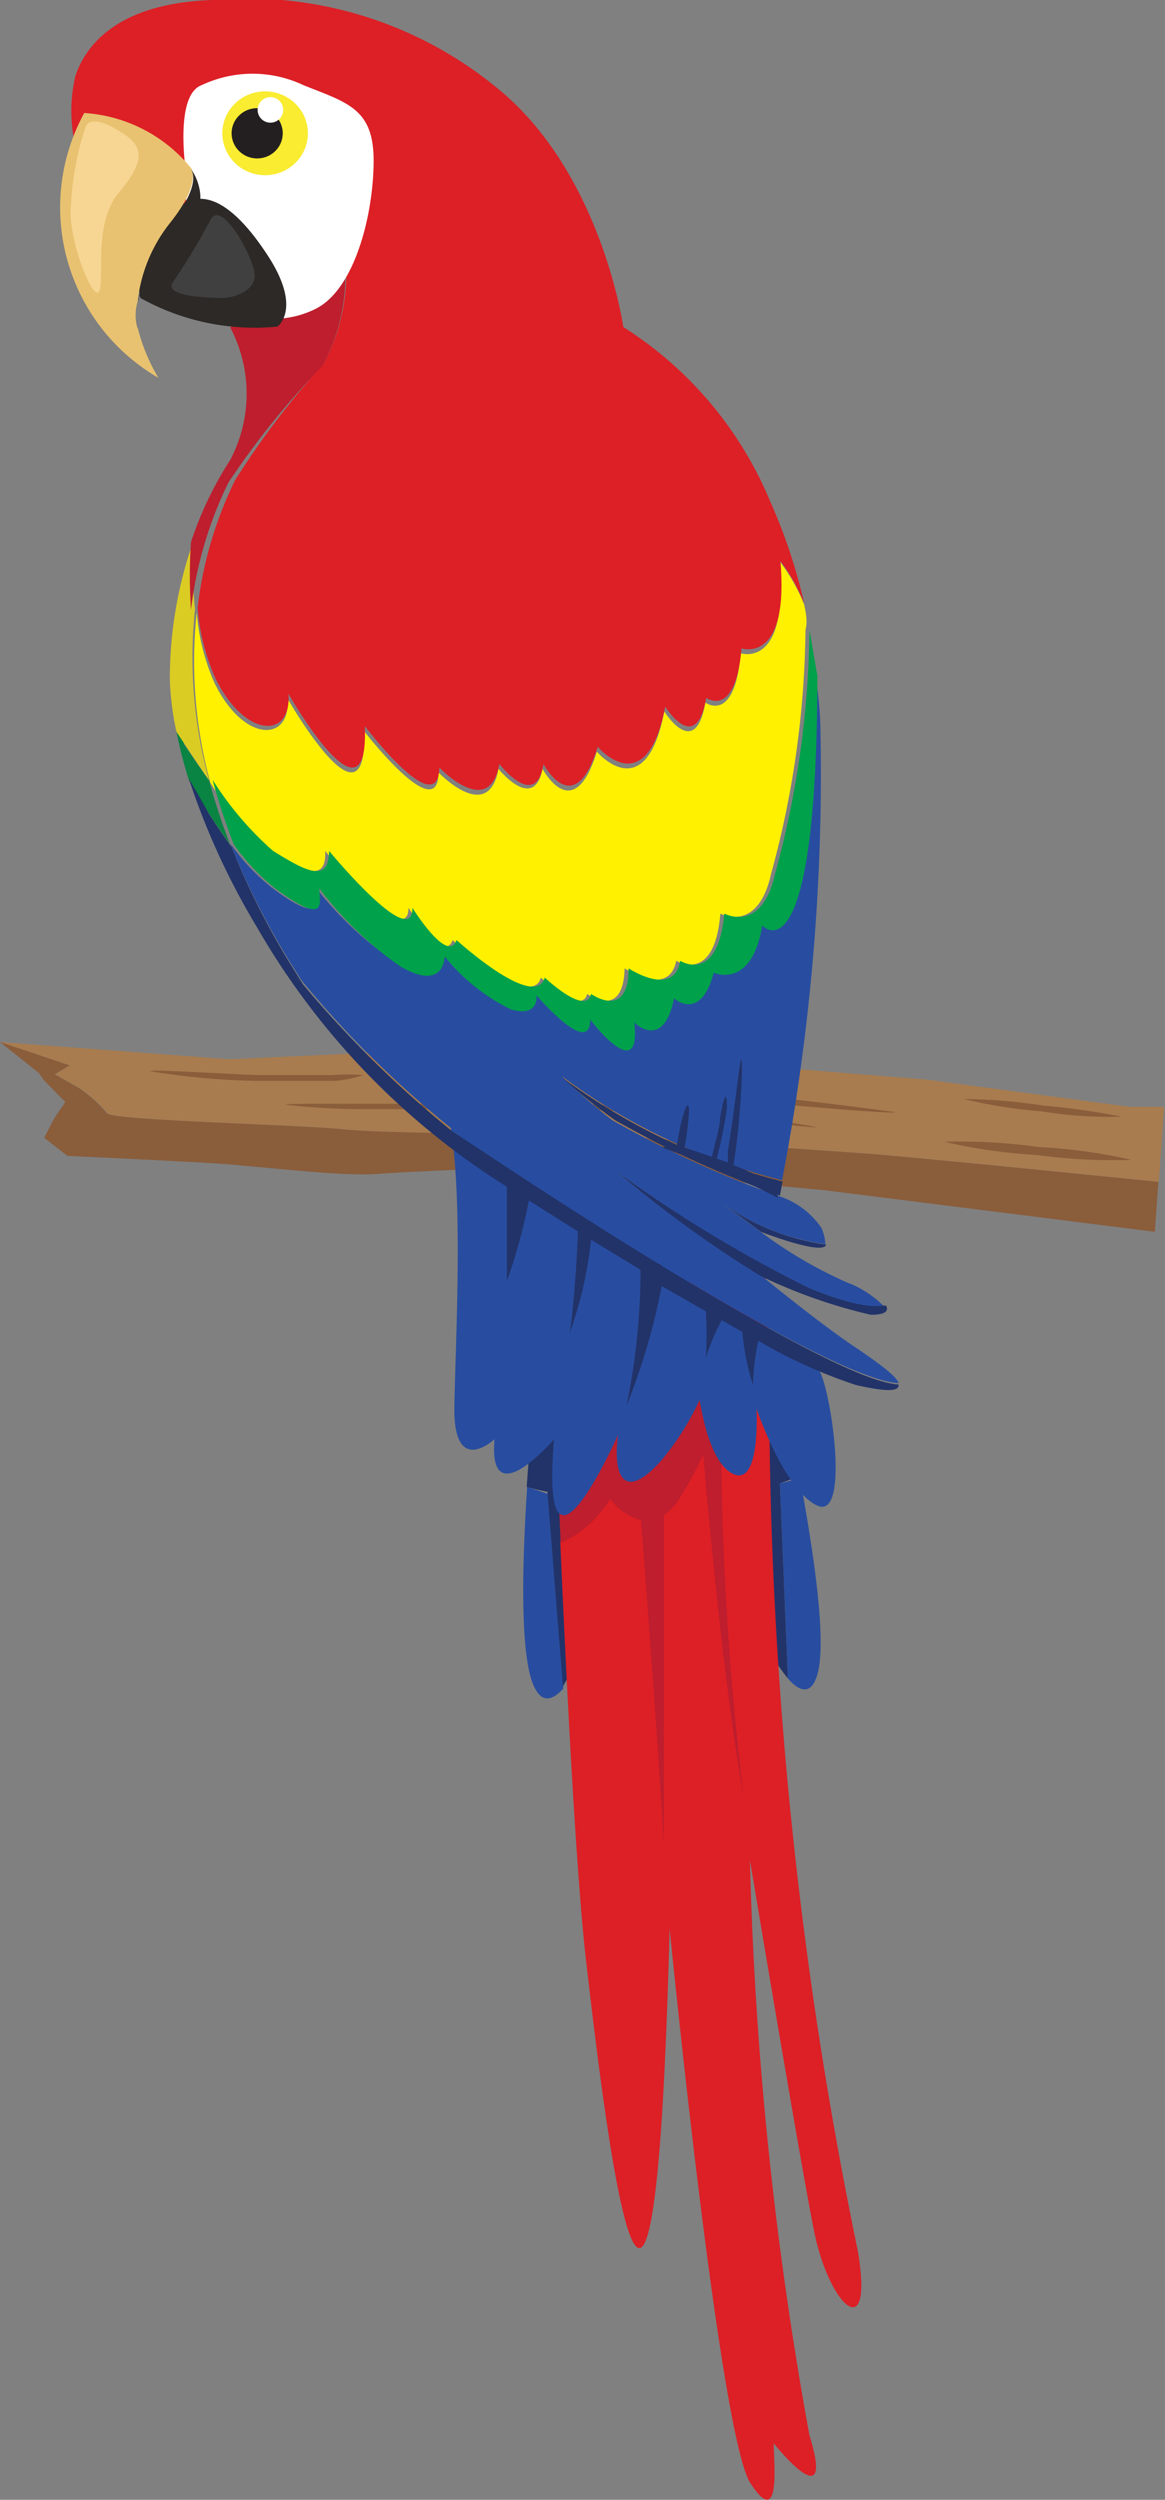 <svg id="Layer_1" data-name="Layer 1" xmlns="http://www.w3.org/2000/svg" viewBox="0 0 26.41 56.64"><rect x="0" y="0" width="26.41" height="56.64" fill="#808080" stroke="none"/><defs><style>.cls-1{fill:#a87c4f;}.cls-2{fill:#8a5d3b;}.cls-3{fill:#284da0;}.cls-4{fill:#223369;}.cls-5{fill:#dd1f26;}.cls-6{fill:#be1e2d;}.cls-7{fill:#fff100;}.cls-8{fill:#098442;}.cls-9{fill:#dbcc23;}.cls-10{fill:#fff;}.cls-11{fill:#f9ec31;}.cls-12{fill:#231f20;}.cls-13{fill:#2d2926;}.cls-14{fill:#e8c270;}.cls-15{fill:#404041;}.cls-16{fill:#f7d593;}.cls-17{fill:#00a14b;}</style></defs><title>parrot</title><path class="cls-1" d="M1.25,24.34l.56.32a3,3,0,0,1,.62.56c.07.17,4.34.26,5.39.37s5.54.11,5.54.11l6.19.43c.89.06,5.14.49,6.72.65l.12-1.7h-.77L21,24.46,15.29,24l-4-.28L5.2,24,0,23.61l1.58.53Z"/><path class="cls-2" d="M1,24.48l.48.49-.24.35L1,25.78l.53.41s2.39.11,3.35.17,2.84.3,3.65.24,3.68-.19,4.57-.13,5.61.5,5.61.5l7.47.94.08-1.13c-1.58-.16-5.83-.59-6.72-.65l-6.19-.43s-4.49,0-5.54-.11-5.32-.2-5.39-.37a3,3,0,0,0-.62-.56l-.56-.32.34-.2L0,23.61l.88.7Z"/><path class="cls-2" d="M8.24,24.36a4,4,0,0,0-.71,0l-.76,0-.94,0c-1.34-.06-2.43-.13-2.43-.09a16.38,16.38,0,0,0,2.44.22l1,0h.77A3.11,3.11,0,0,0,8.24,24.36Z"/><path class="cls-2" d="M18.51,25.54a14.92,14.92,0,0,0-1.75-.24c-1.09-.11-2.59-.27-4.29-.32-3.31.06-6,0-6,.05a16,16,0,0,0,1.77.1l1.92,0c.72,0,1.53,0,2.32,0,1.64,0,3.15.18,4.23.26S18.5,25.56,18.51,25.54Z"/><path class="cls-2" d="M20.3,25.2S18.86,25,17,24.8c-.9-.1-1.73-.15-2.32-.2a6.86,6.86,0,0,0-1,0,6.87,6.87,0,0,0,1,.13l2.31.23C18.82,25.12,20.29,25.24,20.3,25.2Z"/><path class="cls-2" d="M25.65,26.28a12.38,12.38,0,0,0-2.1-.29,12.87,12.87,0,0,0-2.14-.12,12.38,12.38,0,0,0,2.1.3A12.84,12.84,0,0,0,25.65,26.28Z"/><path class="cls-2" d="M25.42,25.3a17.08,17.08,0,0,0-1.77-.25,13,13,0,0,0-1.8-.15,10.88,10.88,0,0,0,1.76.28A9.43,9.43,0,0,0,25.42,25.3Z"/><path class="cls-3" d="M11.95,33.69c-.11,1.69-.18,3.91.18,4.57.18.34.41.25.64,0l-.35-4.41S12.2,33.77,11.95,33.69Z"/><path class="cls-4" d="M12.12,31.63s-.1.91-.18,2.06c.25.07.47.11.47.11l.35,4.41a7.8,7.8,0,0,0,1-2.78C13.78,34.93,15,29,12.12,31.63Z"/><path class="cls-3" d="M18.13,33.47c.31,1.67.65,3.86.37,4.56-.14.36-.38.3-.64,0l-.18-4.42S17.9,33.57,18.13,33.47Z"/><path class="cls-4" d="M17.71,31.44s.21.89.42,2c-.24.1-.45.17-.45.17l.18,4.42a7.85,7.85,0,0,1-1.35-2.64C16.46,34.91,14.55,29.12,17.71,31.44Z"/><path class="cls-5" d="M17.44,31l-.59-.34a19.54,19.54,0,0,1-1.5,3.25c-.73,1.1-1.53,0-1.53,0a2.49,2.49,0,0,1-1.12,1c.14,3.23.36,7.57.59,9.55.39,3.36,1.53,13.13,1.89-.77,0,0,1.13,11.49,1.83,12.57s.53-.46.53-.9c0,0,1.41,1.77.81-.18A84,84,0,0,1,17,42.14s1.11,6.67,1.45,8.39,1.36,2.65,1,.49A96.33,96.33,0,0,1,17.44,31Z"/><path class="cls-6" d="M16.31,32.07c.32-.75.54-1.37.54-1.37l.59.34q-.05-1.11-.09-2.25s-4.14-3.9-4.8,2.23c0,0,.06,1.7.16,3.94a2.49,2.49,0,0,0,1.12-1,1.29,1.29,0,0,0,.7.48c.17,2.16.43,5.72.52,7.38,0,0,0-4.52,0-7.49a1.29,1.29,0,0,0,.35-.37,9,9,0,0,0,.54-1c.16,1.82.51,5.52.92,7.75a68.79,68.79,0,0,1-.51-8.67Z"/><path class="cls-7" d="M18.23,13.7a4.11,4.11,0,0,0-.57-1c.24,2.48-.87,2.1-.87,2.1-.13,1.61-.8,1.12-.8,1.12-.23,1.33-.93.2-.93.2-.43,2.21-1.53.91-1.53.91-.53,1.72-1.23.39-1.23.39-.2,1-1,0-1,0-.23,1.27-1.36.08-1.36.08,0,1.25-1.69-.94-1.69-.94.1,2.48-1.73-.73-1.73-.73.07,1-1,1-1.66-.36a4.91,4.91,0,0,1-.4-1.59,10.43,10.43,0,0,0,.31,3.86A7.36,7.36,0,0,0,6.1,19.28c.67.41,1.32.78,1.27,0,0,0,1.89,2.29,1.89,1.29,0,0,.82,1.29,1,.73,0,0,1.8,1.61,2,.85,0,0,.93.88,1.05.37,0,0,.82.61.85-.58,0,0,1,.68,1.17-.17,0,0,.87.54,1-1.07,0,0,.85.46,1.15-.9a21.6,21.6,0,0,0,.78-5.53C18.31,14.08,18.27,13.89,18.23,13.7Z"/><path class="cls-3" d="M19.41,30.54c-.83-.55-2.13-1.62-2.13-1.62A26.38,26.38,0,0,1,14,26.56a30.16,30.16,0,0,0,4.3,2.63c1.55.63,1.75.42,1.75.42s-.33-.36-.82-.54a10,10,0,0,1-2-1.17l-1.1-.81a5.38,5.38,0,0,0,2.58,1.1,1,1,0,0,0-.09-.37,1.85,1.85,0,0,0-1-.73,23.75,23.75,0,0,1-3.74-1.71,12.46,12.46,0,0,1-1.15-1,14.08,14.08,0,0,0,5,2.36,48.61,48.61,0,0,0,.87-10.14c0-.47-.06-.91-.11-1.34,0,7-1.25,5.66-1.25,5.66C17,22.42,16.15,22,16.15,22c-.3,1.14-.9.58-.9.58-.23,1.2-.9.55-.9.55.13,1.46-1-.07-1-.07,0,.88-1.22-.55-1.22-.55s.09.52-.58.32a4.41,4.41,0,0,1-1.5-1.2s0,.81-1,.23a8,8,0,0,1-1.89-1.75c0,.32.17.88-1,0a4.8,4.8,0,0,1-.94-1h0a17.2,17.2,0,0,0,1.63,3.12,23.37,23.37,0,0,0,3.36,3.32c1.62,1.16,8.5,5.69,10.16,5.79C20.34,31.19,19.87,30.85,19.41,30.54Z"/><path class="cls-4" d="M13.94,25.38a23.75,23.75,0,0,0,3.74,1.71l.06-.32a14.08,14.08,0,0,1-5-2.36A12.46,12.46,0,0,0,13.94,25.38Z"/><path class="cls-5" d="M17.66,12.67a4.11,4.11,0,0,1,.57,1,12.45,12.45,0,0,0-.77-2.31,8.57,8.57,0,0,0-3.33-3.95S13.65,4,11.36,2.07A8.92,8.92,0,0,0,4.82,0C2.7.07,1.95,1,1.71,1.72A3.48,3.48,0,0,0,1.9,3.89,33.93,33.93,0,0,1,5.24,7.38a3,3,0,0,1,1-.55,3.68,3.68,0,0,0,1.61-.58,4.32,4.32,0,0,1-.52,2,18.7,18.7,0,0,0-2,2.63,8.88,8.88,0,0,0-.85,2.89,4.91,4.91,0,0,0,.4,1.59c.66,1.36,1.73,1.4,1.66.36,0,0,1.83,3.21,1.73.73,0,0,1.66,2.19,1.69.94,0,0,1.13,1.19,1.36-.08,0,0,.83,1.07,1,0,0,0,.7,1.33,1.23-.39,0,0,1.1,1.3,1.53-.91,0,0,.7,1.13.93-.2,0,0,.66.49.8-1.12,0,0,1.12.38.87-2.1Z"/><path class="cls-8" d="M4.62,17.52h0l-.39-.57,0,0-.06-.09,0-.06,0-.06L4,16.58a10.46,10.46,0,0,0,.28,1.09,14.61,14.61,0,0,0,.94,1.47,13.4,13.4,0,0,1-.48-1.46Z"/><path class="cls-9" d="M4.42,13.81a10.56,10.56,0,0,1-.05-1.2h0c0-.05,0-.1,0-.15v0c0-.06,0-.11,0-.16a9.41,9.41,0,0,0-.52,3.07A6.42,6.42,0,0,0,4,16.58c.16.24.43.66.74,1.1A10.43,10.43,0,0,1,4.42,13.81Z"/><path class="cls-6" d="M7.31,8.29a4.32,4.32,0,0,0,.52-2,3.68,3.68,0,0,1-1.61.58,3,3,0,0,0-1,.55l0,0a3.22,3.22,0,0,1,0,3,8.09,8.09,0,0,0-.89,1.86,11.19,11.19,0,0,0,0,1.54,8.88,8.88,0,0,1,.85-2.89A18.7,18.7,0,0,1,7.31,8.29Z"/><path class="cls-3" d="M18.58,31.07a6,6,0,0,0-2-1.13v0s-6.85-6.43-6.45-4.83.2,5.12.17,6.75.91.75.91.75c-.15,1.75,1.35,0,1.35,0-.33,3.93,1.45-.1,1.45-.1-.12.91.12,1.56,1,.56a6.23,6.23,0,0,0,.85-1.35c.1.6.31,1.43.73,1.66.66.37.56-1.46.56-1.46s.62,1.83,1.37,2.19S18.85,31.55,18.58,31.07Z"/><path class="cls-4" d="M16.63,26.4a17.71,17.71,0,0,0,.19-2.11c0-.89-.1.44-.32,1.79l0,.26-.25-.09a10.16,10.16,0,0,0,.23-1.15c0-.5-.1-.15-.16.27,0,.18-.12.54-.18.84L15.52,26a7,7,0,0,0,.1-.83c0-.28-.12-.07-.22.47l-.06.32A2.14,2.14,0,0,0,15,26a20.58,20.58,0,0,1,2.63,1.14l0-.21C17.31,26.68,16.94,26.52,16.63,26.4Z"/><path class="cls-10" d="M4.22,3.93s-.28-1.77.35-2a2.7,2.7,0,0,1,2.31,0c1,.4,1.59.53,1.59,1.71s-.41,2.89-1.3,3.35a2.13,2.13,0,0,1-1.94,0A4.22,4.22,0,0,1,4.22,3.93Z"/><ellipse class="cls-11" cx="6.01" cy="3.02" rx="0.97" ry="0.95"/><ellipse class="cls-12" cx="5.83" cy="3.02" rx="0.58" ry="0.57"/><ellipse class="cls-10" cx="6.13" cy="2.49" rx="0.29" ry="0.29"/><path class="cls-13" d="M3.18,6.75a5.32,5.32,0,0,0,3.11.65s.57-.4-.22-1.61S4.67,4.36,4.22,4.58A2.1,2.1,0,0,0,3.18,6.75Z"/><path class="cls-4" d="M18.73,28.2a5.38,5.38,0,0,1-2.58-1.1l1.1.81S18.66,28.46,18.73,28.2Z"/><path class="cls-4" d="M19.74,29.79c.28,0,.4-.06.36-.18s-.21.21-1.75-.42A30.16,30.16,0,0,1,14,26.56a26.38,26.38,0,0,0,3.24,2.35A12,12,0,0,0,19.74,29.79Z"/><path class="cls-4" d="M20.37,31.37C19.5,31.32,17.19,30,15,28.68a.15.15,0,0,0-.08-.05c-2-1.22-3.91-2.5-4.67-3a24.5,24.5,0,0,1-3.55-3.53l.18.21a17.21,17.21,0,0,1-1.63-3.12h0c-.17-.23-.34-.48-.5-.73h0L4.49,18h0l-.21-.36A16.49,16.49,0,0,0,5.82,21l0,0,0,0a16.86,16.86,0,0,0,5.42,5.73l.25.16c0,.46,0,1.6,0,2.14a12.51,12.51,0,0,0,.5-1.83l1.11.7c0,.32-.1,1.86-.19,2.32a9.21,9.21,0,0,0,.49-2.13l1.12.68h0a15.07,15.07,0,0,1-.32,3.09A14.59,14.59,0,0,0,15,29.14l1,.57a7.77,7.77,0,0,1,0,1.06,5.16,5.16,0,0,1,.36-.86l.47.27a5.23,5.23,0,0,0,.24,1.2,5.37,5.37,0,0,1,.12-1,11.51,11.51,0,0,0,2.21,1C20.14,31.55,20.39,31.52,20.37,31.37ZM5.92,21.17l-.06-.07Zm.7.84-.31-.37Zm-.35-.41L6,21.31ZM6,21.28l-.08-.09Z"/><path class="cls-14" d="M3.12,7.45a1.08,1.08,0,0,1,0-.62,3.47,3.47,0,0,1,.72-1.76c.57-.71.57-1.08.5-1.25A3.4,3.4,0,0,0,1.91,2.56a4.46,4.46,0,0,0,1.68,6,4.18,4.18,0,0,1-.47-1.14h0Z"/><polygon class="cls-13" points="3.12 7.45 3.12 7.45 3.12 7.45 3.12 7.45"/><path class="cls-13" d="M3.86,5.08a3.47,3.47,0,0,0-.72,1.76l0-.08c.35-.59,1.46-1.43,1.4-2.36a1.19,1.19,0,0,0-.21-.57C4.43,4,4.43,4.36,3.86,5.08Z"/><path class="cls-15" d="M4.76,5a14.34,14.34,0,0,1-.83,1.38c-.28.36.93.37,1.13.37s.81-.15.7-.62S5,4.5,4.76,5Z"/><path class="cls-16" d="M1.93,2.91a6.66,6.66,0,0,0-.33,2c.06.84.56,2,.66,1.66s-.13-1.53.43-2.2.58-1,.18-1.29S2,2.6,1.93,2.91Z"/><path class="cls-17" d="M18.35,14.27a21.6,21.6,0,0,1-.78,5.53c-.3,1.36-1.15.9-1.15.9-.15,1.61-1,1.07-1,1.07-.15.85-1.17.17-1.17.17,0,1.19-.85.58-.85.58-.12.51-1.05-.37-1.05-.37-.23.76-2-.85-2-.85-.2.56-1-.73-1-.73,0,1-1.89-1.29-1.89-1.29,0,.78-.6.41-1.27,0a7.36,7.36,0,0,1-1.37-1.61,13.4,13.4,0,0,0,.48,1.46,4.8,4.8,0,0,0,.94,1c1.2.88,1,.32,1,0A8,8,0,0,0,9.08,21.9c1,.58,1-.23,1-.23a4.41,4.41,0,0,0,1.5,1.2c.66.19.58-.32.58-.32s1.22,1.43,1.22.55c0,0,1.16,1.53,1,.07,0,0,.66.65.9-.55,0,0,.6.55.9-.58,0,0,.86.39,1.1-1.07,0,0,1.24,1.37,1.25-5.66C18.46,14.94,18.41,14.6,18.35,14.27Z"/><path class="cls-16" d="M4.23,16.94l.39.57Z"/><path class="cls-16" d="M4.28,17.67l.21.36Z"/></svg>